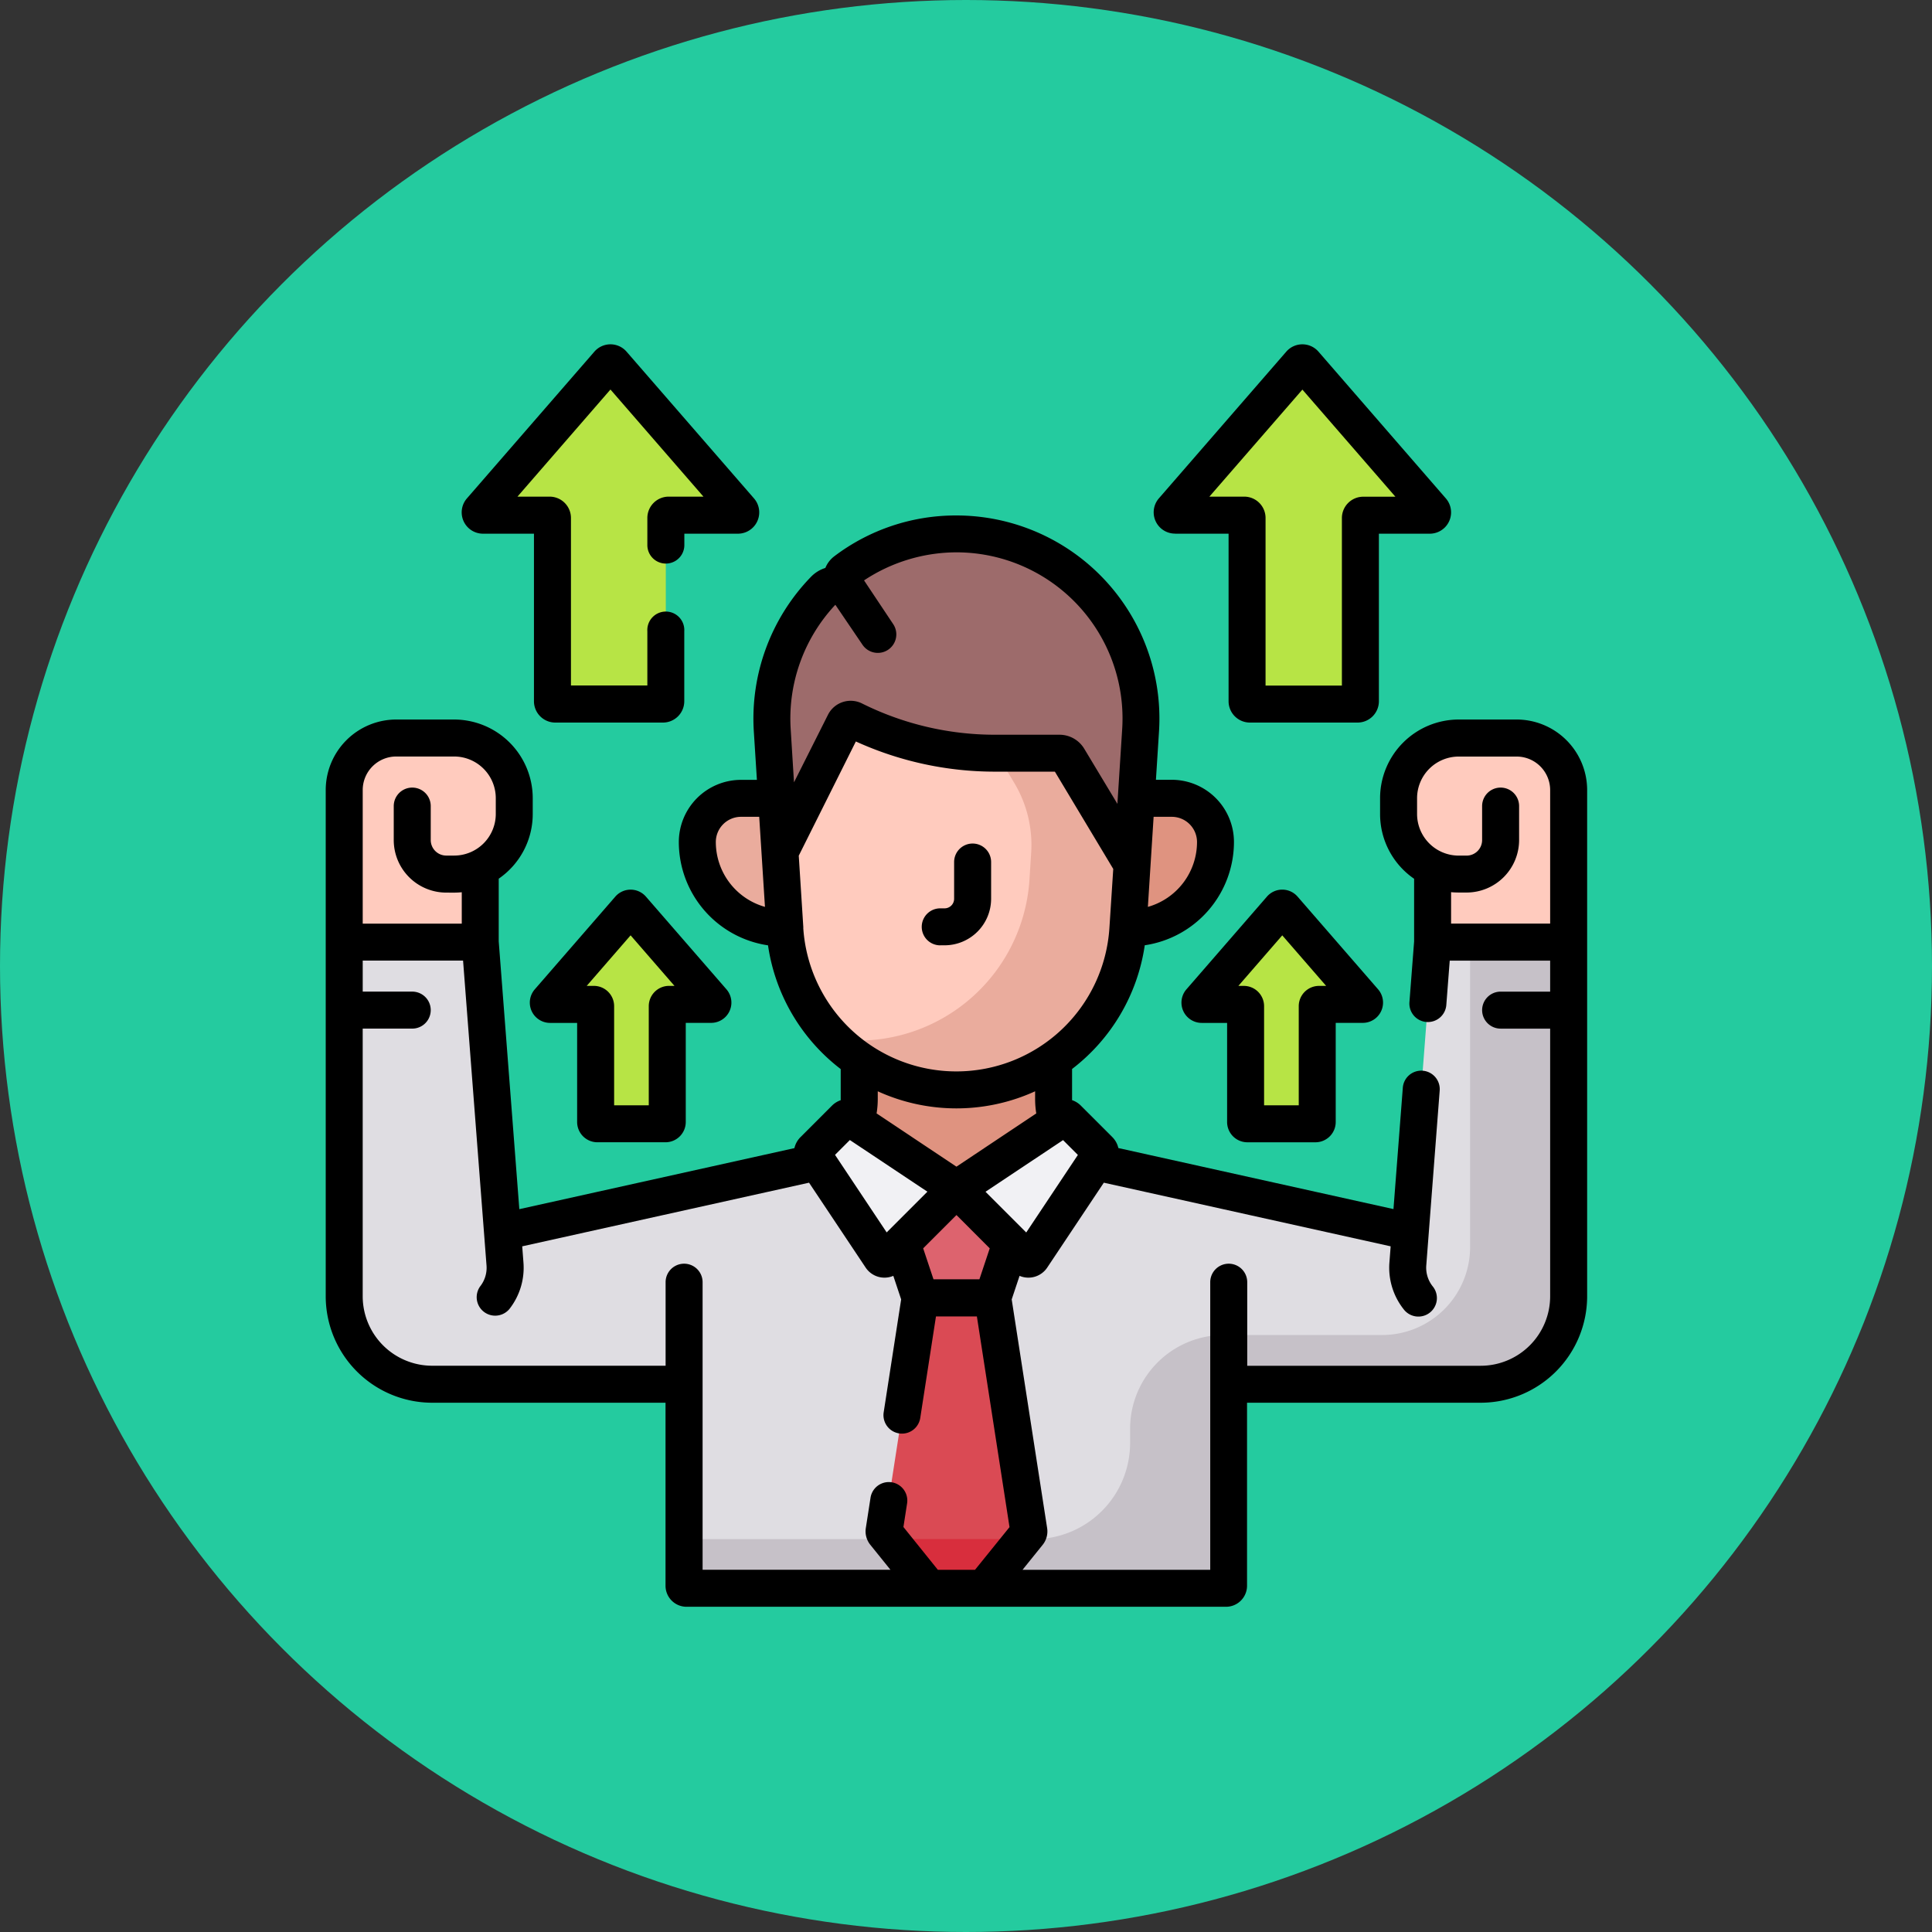 <svg xmlns="http://www.w3.org/2000/svg" width="101" height="101" viewBox="0 0 101 101">
  <rect x="0" y="0" width="101" height="101" fill="#333333" stroke="none"/>
  <g id="Grupo_128098" data-name="Grupo 128098" transform="translate(-750 -3670)">
    <circle id="Elipse_1150" data-name="Elipse 1150" cx="50.5" cy="50.5" r="50.5" transform="translate(750 3670)" fill="#24cb9f"/>
    <g id="motivado" transform="translate(766.808 3688)">
      <path id="Trazado_168104" data-name="Trazado 168104" d="M64.618,242.426,63.453,257.57l-16.46-3.652-3.326,4.989a.215.215,0,0,1-.33.033l-3.611-3.611-3.611,3.611a.215.215,0,0,1-.33-.033l-3.326-4.989L16,257.57l-1.165-15.144H7.72v18.517a4.6,4.6,0,0,0,4.6,4.6H25.488v10.534a.135.135,0,0,0,.135.135h28.2a.135.135,0,0,0,.135-.135V265.541H67.133a4.6,4.6,0,0,0,4.6-4.6V242.426Z" transform="translate(-6.533 -211.176)" fill="#dfdde2"/>
      <path id="Trazado_168105" data-name="Trazado 168105" d="M186.647,242.426v15.941a4.6,4.6,0,0,1-4.6,4.6h-8.274a4.9,4.9,0,0,0-4.9,4.9v.74a5.031,5.031,0,0,1-5.031,5.031h-18.29v2.441a.135.135,0,0,0,.135.135h28.2a.135.135,0,0,0,.135-.135V265.541H187.2a4.6,4.6,0,0,0,4.6-4.6V242.426Z" transform="translate(-126.602 -211.176)" fill="#c6c1c8"/>
      <path id="Trazado_168106" data-name="Trazado 168106" d="M90.5,233.512l4.21-4.847a.093.093,0,0,1,.141,0l4.21,4.847a.093.093,0,0,1-.07.154h-2.2a.093.093,0,0,0-.093.093v6.056a.093.093,0,0,1-.093.093H93.048a.093.093,0,0,1-.093-.093V233.76a.093.093,0,0,0-.093-.093H90.573A.093.093,0,0,1,90.5,233.512Z" transform="translate(-78.625 -199.161)" fill="#b7e445"/>
      <path id="Trazado_168107" data-name="Trazado 168107" d="M363.34,233.512l-4.21-4.847a.093.093,0,0,0-.141,0l-4.21,4.847a.093.093,0,0,0,.07.154h2.2a.093.093,0,0,1,.093.093v6.056a.093.093,0,0,0,.093.093h3.559a.093.093,0,0,0,.093-.093V233.76a.093.093,0,0,1,.093-.093h2.288A.093.093,0,0,0,363.34,233.512Z" transform="translate(-308.834 -199.161)" fill="#b7e445"/>
      <path id="Trazado_168108" data-name="Trazado 168108" d="M155.059,184.126H153.2a2.284,2.284,0,0,0-2.284,2.284A4.489,4.489,0,0,0,155.4,190.9h.086Z" transform="translate(-131.27 -160.391)" fill="#eaac9d"/>
      <path id="Trazado_168109" data-name="Trazado 168109" d="M327.885,184.126h-1.858l-.432,6.773h.086a4.489,4.489,0,0,0,4.489-4.489A2.285,2.285,0,0,0,327.885,184.126Z" transform="translate(-283.431 -160.391)" fill="#df9380"/>
      <path id="Trazado_168110" data-name="Trazado 168110" d="M199.558,313.578l5.548,3.7-3.611,3.611a.215.215,0,0,1-.33-.033l-3.554-5.331a.215.215,0,0,1,.027-.271l1.649-1.649A.215.215,0,0,1,199.558,313.578Z" transform="translate(-171.914 -273.125)" fill="#f1f1f4"/>
      <path id="Trazado_168111" data-name="Trazado 168111" d="M261.548,313.578l-5.548,3.7,3.611,3.611a.215.215,0,0,0,.33-.033l3.554-5.331a.215.215,0,0,0-.027-.271l-1.649-1.649A.215.215,0,0,0,261.548,313.578Z" transform="translate(-222.808 -273.125)" fill="#f1f1f4"/>
      <path id="Trazado_168112" data-name="Trazado 168112" d="M236.758,342.516l-2.847,2.847.949,2.847h3.8l.949-2.847Z" transform="translate(-203.567 -298.363)" fill="#dd636e"/>
      <path id="Trazado_168113" data-name="Trazado 168113" d="M225.446,292.192v-2.05a8.989,8.989,0,0,1-10.159,0v2.05a3.721,3.721,0,0,1-.193,1.186l5.273,3.515,5.273-3.515A3.721,3.721,0,0,1,225.446,292.192Z" transform="translate(-187.174 -252.741)" fill="#df9380"/>
      <path id="Trazado_168114" data-name="Trazado 168114" d="M202.848,159.624l-3.332-5.553a.536.536,0,0,0-.46-.26h-3.4a16.455,16.455,0,0,1-7.36-1.737.36.36,0,0,0-.483.161l-3.369,6.738L184.7,163a8.986,8.986,0,0,0,17.935,0Z" transform="translate(-160.473 -132.436)" fill="#ffcbbe"/>
      <path id="Trazado_168115" data-name="Trazado 168115" d="M185.415,86.629a16.457,16.457,0,0,0,7.36,1.737h3.4a.536.536,0,0,1,.46.26l3.332,5.553.447-7.009a9.651,9.651,0,0,0-15.431-8.327.484.484,0,0,0-.111.655l.293.44a.833.833,0,0,0-1.29-.119,9.617,9.617,0,0,0-2.721,7.352l.406,6.357,3.369-6.738A.36.36,0,0,1,185.415,86.629Z" transform="translate(-157.597 -66.992)" fill="#9d6b6b"/>
      <path id="Trazado_168116" data-name="Trazado 168116" d="M13.466,159.666H10.439a2.719,2.719,0,0,0-2.719,2.719v7.95h7.112v-3.356a.872.872,0,0,1,.378-.728,3.141,3.141,0,0,0,1.4-2.616v-.824a3.144,3.144,0,0,0-3.144-3.144Z" transform="translate(-6.533 -139.084)" fill="#ffcbbe"/>
      <path id="Trazado_168117" data-name="Trazado 168117" d="M438.458,159.666h3.027a2.719,2.719,0,0,1,2.719,2.719v7.95h-7.112v-3.356a.872.872,0,0,0-.378-.728,3.141,3.141,0,0,1-1.4-2.616v-.824A3.144,3.144,0,0,1,438.458,159.666Z" transform="translate(-379.008 -139.084)" fill="#ffcbbe"/>
      <path id="Trazado_168118" data-name="Trazado 168118" d="M234.157,399a.151.151,0,0,0,.032-.118L232.3,386.693h-3.8l-1.888,12.189a.151.151,0,0,0,.032.118l2.321,2.879h2.867Z" transform="translate(-197.21 -336.846)" fill="#da4a54"/>
      <path id="Trazado_168119" data-name="Trazado 168119" d="M228.769,484.517l2.077,2.576h2.867l2.077-2.576Z" transform="translate(-199.088 -422.06)" fill="#d82e3d"/>
      <path id="Trazado_168120" data-name="Trazado 168120" d="M76.469,15.218,69.81,7.55a.148.148,0,0,0-.223,0l-6.659,7.667a.148.148,0,0,0,.111.244h3.479a.148.148,0,0,1,.148.148v9.579a.148.148,0,0,0,.148.148h5.63a.148.148,0,0,0,.148-.148V15.61a.148.148,0,0,1,.148-.148h3.619a.148.148,0,0,0,.112-.244Z" transform="translate(-54.593 -6.533)" fill="#b7e445"/>
      <path id="Trazado_168121" data-name="Trazado 168121" d="M343.538,15.218,350.2,7.55a.148.148,0,0,1,.223,0l6.659,7.667a.148.148,0,0,1-.111.244h-3.479a.148.148,0,0,0-.148.148v9.579a.148.148,0,0,1-.148.148h-5.63a.148.148,0,0,1-.148-.148V15.61a.148.148,0,0,0-.148-.148H343.65a.148.148,0,0,1-.111-.244Z" transform="translate(-299.03 -6.533)" fill="#b7e445"/>
      <path id="Trazado_168122" data-name="Trazado 168122" d="M218.727,166.067a.536.536,0,0,0-.46-.26h-3.3l.934,1.557a6.292,6.292,0,0,1,.884,3.638l-.09,1.417a8.992,8.992,0,0,1-10.2,8.33,8.986,8.986,0,0,0,15.349-5.754l.215-3.373Z" transform="translate(-179.685 -144.433)" fill="#eaac9d"/>
      <path id="Trazado_168123" data-name="Trazado 168123" d="M86.519,234.342h3.559a1.061,1.061,0,0,0,1.06-1.06V228.1h1.326a1.06,1.06,0,0,0,.8-1.755L89.055,221.5a1.06,1.06,0,0,0-1.6,0l-4.21,4.847a1.06,1.06,0,0,0,.8,1.755h1.414v5.183A1.061,1.061,0,0,0,86.519,234.342Zm1.735-10.818,2.294,2.642h-.284a1.061,1.061,0,0,0-1.06,1.06v5.183H87.393v-5.183a1.061,1.061,0,0,0-1.06-1.06H85.96ZM84.7,227.613l0,0Z" transform="translate(-72.096 -192.627)"/>
      <path id="Trazado_168124" data-name="Trazado 168124" d="M350.707,234.343h3.559a1.061,1.061,0,0,0,1.06-1.06V228.1h1.414a1.06,1.06,0,0,0,.8-1.755l-4.209-4.846a1.06,1.06,0,0,0-1.6,0l-4.209,4.847a1.06,1.06,0,0,0,.8,1.756h1.326v5.183A1.061,1.061,0,0,0,350.707,234.343Zm5.374-6.73h0l0,0Zm-3.55-4.088,2.294,2.642h-.372a1.061,1.061,0,0,0-1.06,1.06v5.183h-1.812v-5.183a1.061,1.061,0,0,0-1.06-1.06h-.284Z" transform="translate(-302.306 -192.627)"/>
      <path id="Trazado_168125" data-name="Trazado 168125" d="M242.9,207.8h.228a2.435,2.435,0,0,0,2.432-2.432v-1.921a.967.967,0,0,0-1.934,0v1.921a.5.5,0,0,1-.5.5H242.9a.967.967,0,0,0,0,1.934Z" transform="translate(-210.555 -176.382)"/>
      <path id="Trazado_168126" data-name="Trazado 168126" d="M56.513,9.9h2.659v8.76a1.116,1.116,0,0,0,1.114,1.114h5.63a1.116,1.116,0,0,0,1.114-1.114V15A.967.967,0,1,0,65.1,15v2.834H61.106V9.077a1.116,1.116,0,0,0-1.114-1.114H58.309l4.862-5.6,4.862,5.6H66.211A1.116,1.116,0,0,0,65.1,9.077v1.418a.967.967,0,1,0,1.934,0V9.9h2.8a1.114,1.114,0,0,0,.841-1.845L64.013.384a1.114,1.114,0,0,0-1.683,0L55.671,8.051A1.114,1.114,0,0,0,56.513,9.9Z" transform="translate(-48.066 0)"/>
      <path id="Trazado_168127" data-name="Trazado 168127" d="M337.122,9.9h2.8v8.76a1.116,1.116,0,0,0,1.114,1.114h5.63a1.116,1.116,0,0,0,1.114-1.114V9.9h2.659a1.114,1.114,0,0,0,.841-1.845L344.621.383a1.115,1.115,0,0,0-1.682,0L336.28,8.051h0a1.114,1.114,0,0,0,.841,1.845Zm6.659-7.533,4.862,5.6h-1.682a1.116,1.116,0,0,0-1.115,1.114v8.76h-3.991V9.077a1.116,1.116,0,0,0-1.115-1.114h-1.822Z" transform="translate(-292.503)"/>
      <path id="Trazado_168128" data-name="Trazado 168128" d="M62.478,80.075H59.45a4.116,4.116,0,0,0-4.111,4.111v.824A4.105,4.105,0,0,0,57.118,88.4v3.278l-.243,3.153a.967.967,0,1,0,1.928.148l.177-2.3h5.25V94.3H61.641a.967.967,0,0,0,0,1.934H64.23v13.994a3.635,3.635,0,0,1-3.631,3.631H48.394V109.49a.967.967,0,1,0-1.934,0c0,5.39,0,3.952,0,15.036H36.647L37.7,123.22a1.12,1.12,0,0,0,.234-.872L36.081,110.39l.411-1.232a1.182,1.182,0,0,0,1.446-.432l2.959-4.438,14.995,3.327-.065.848a3.5,3.5,0,0,0,.736,2.43.967.967,0,1,0,1.521-1.193,1.565,1.565,0,0,1-.33-1.089l.7-9.121a.967.967,0,1,0-1.928-.148l-.487,6.326-14.382-3.191a1.177,1.177,0,0,0-.315-.572l-1.649-1.649a1.175,1.175,0,0,0-.456-.283c0-.052,0-.055,0-1.629a9.955,9.955,0,0,0,3.8-6.468,5.464,5.464,0,0,0,4.663-5.4,3.255,3.255,0,0,0-3.251-3.251h-.828l.161-2.528A10.616,10.616,0,0,0,33.192,69.407h-.031a10.51,10.51,0,0,0-6.353,2.133,1.445,1.445,0,0,0-.468.61,1.8,1.8,0,0,0-.749.462A10.635,10.635,0,0,0,22.6,80.7l.161,2.529H21.93a3.255,3.255,0,0,0-3.251,3.251,5.464,5.464,0,0,0,4.663,5.4,9.955,9.955,0,0,0,3.8,6.468c0,1.575,0,1.577,0,1.629a1.173,1.173,0,0,0-.456.283l-1.649,1.649a1.177,1.177,0,0,0-.315.572l-14.381,3.191-1.077-14V88.395a4.105,4.105,0,0,0,1.778-3.385v-.824a4.116,4.116,0,0,0-4.111-4.111H3.906A3.69,3.69,0,0,0,.22,83.76v26.467a5.57,5.57,0,0,0,5.564,5.564h12.2v9.567a1.1,1.1,0,0,0,1.1,1.1h28.2a1.1,1.1,0,0,0,1.1-1.1v-9.567H60.6a5.57,5.57,0,0,0,5.564-5.564V83.76A3.69,3.69,0,0,0,62.478,80.075ZM43.5,85.161h.951a1.319,1.319,0,0,1,1.318,1.318A3.528,3.528,0,0,1,43.2,89.87ZM20.613,86.479a1.319,1.319,0,0,1,1.318-1.318h.951c.147,2.308.077,1.2.3,4.708A3.528,3.528,0,0,1,20.613,86.479Zm18.928,16.358-2.7,4.054-2.129-2.129,4.054-2.7Zm-2.175-2.17-4.174,2.783-4.174-2.783a4.707,4.707,0,0,0,.061-.757v-.4a9.916,9.916,0,0,0,8.226,0v.4A4.692,4.692,0,0,0,37.366,100.668Zm-2.433,7.053-.54,1.619h-2.4l-.54-1.619,1.741-1.741ZM24.527,80.576a8.7,8.7,0,0,1,2.335-6.5l1.412,2.08a.967.967,0,1,0,1.609-1.073l-1.521-2.282a8.771,8.771,0,0,1,4.792-1.466h.038a8.683,8.683,0,0,1,8.665,9.236l-.25,3.913L39.872,81.6a1.511,1.511,0,0,0-1.289-.73h-3.4a15.568,15.568,0,0,1-6.927-1.635,1.328,1.328,0,0,0-1.78.593L24.7,83.359Zm.662,10.382-.24-3.765,2.985-5.971A17.52,17.52,0,0,0,35.178,82.8h3.161l3.051,5.086-.2,3.072a8.019,8.019,0,0,1-16.006,0Zm2.431,11.1,4.054,2.7-2.129,2.129-2.7-4.054ZM2.154,83.76a1.754,1.754,0,0,1,1.752-1.752H6.933A2.18,2.18,0,0,1,9.11,84.186v.824a2.177,2.177,0,0,1-2.177,2.177H6.521a.812.812,0,0,1-.811-.811V84.6a.967.967,0,0,0-1.934,0v1.778a2.748,2.748,0,0,0,2.745,2.745c.331,0,.512.01.811-.019v1.642H2.154Zm32.009,40.766H32.221l-1.8-2.238.191-1.232a.967.967,0,0,0-1.911-.3l-.246,1.588a1.12,1.12,0,0,0,.234.873l1.052,1.305H19.922V109.49a.967.967,0,0,0-1.934,0v4.367H5.784a3.635,3.635,0,0,1-3.631-3.631V96.233H4.743a.967.967,0,0,0,0-1.934H2.154V92.677H7.4l1.226,15.936A1.565,1.565,0,0,1,8.3,109.7a.967.967,0,0,0,1.521,1.193,3.494,3.494,0,0,0,.736-2.43l-.065-.848,14.995-3.327,2.959,4.438a1.182,1.182,0,0,0,1.446.432l.41,1.231-.913,5.9a.967.967,0,1,0,1.911.3l.822-5.309h2.139l1.706,11.014ZM64.23,90.743H59.051V89.1c.231.026.575.018.811.019a2.748,2.748,0,0,0,2.745-2.745V84.6a.967.967,0,1,0-1.934,0v1.778a.812.812,0,0,1-.811.811H59.45a2.177,2.177,0,0,1-2.177-2.177v-.824a2.18,2.18,0,0,1,2.177-2.177h3.027A1.754,1.754,0,0,1,64.23,83.76Z" transform="translate(0 -60.46)"/>
    </g>
  </g>
</svg>
